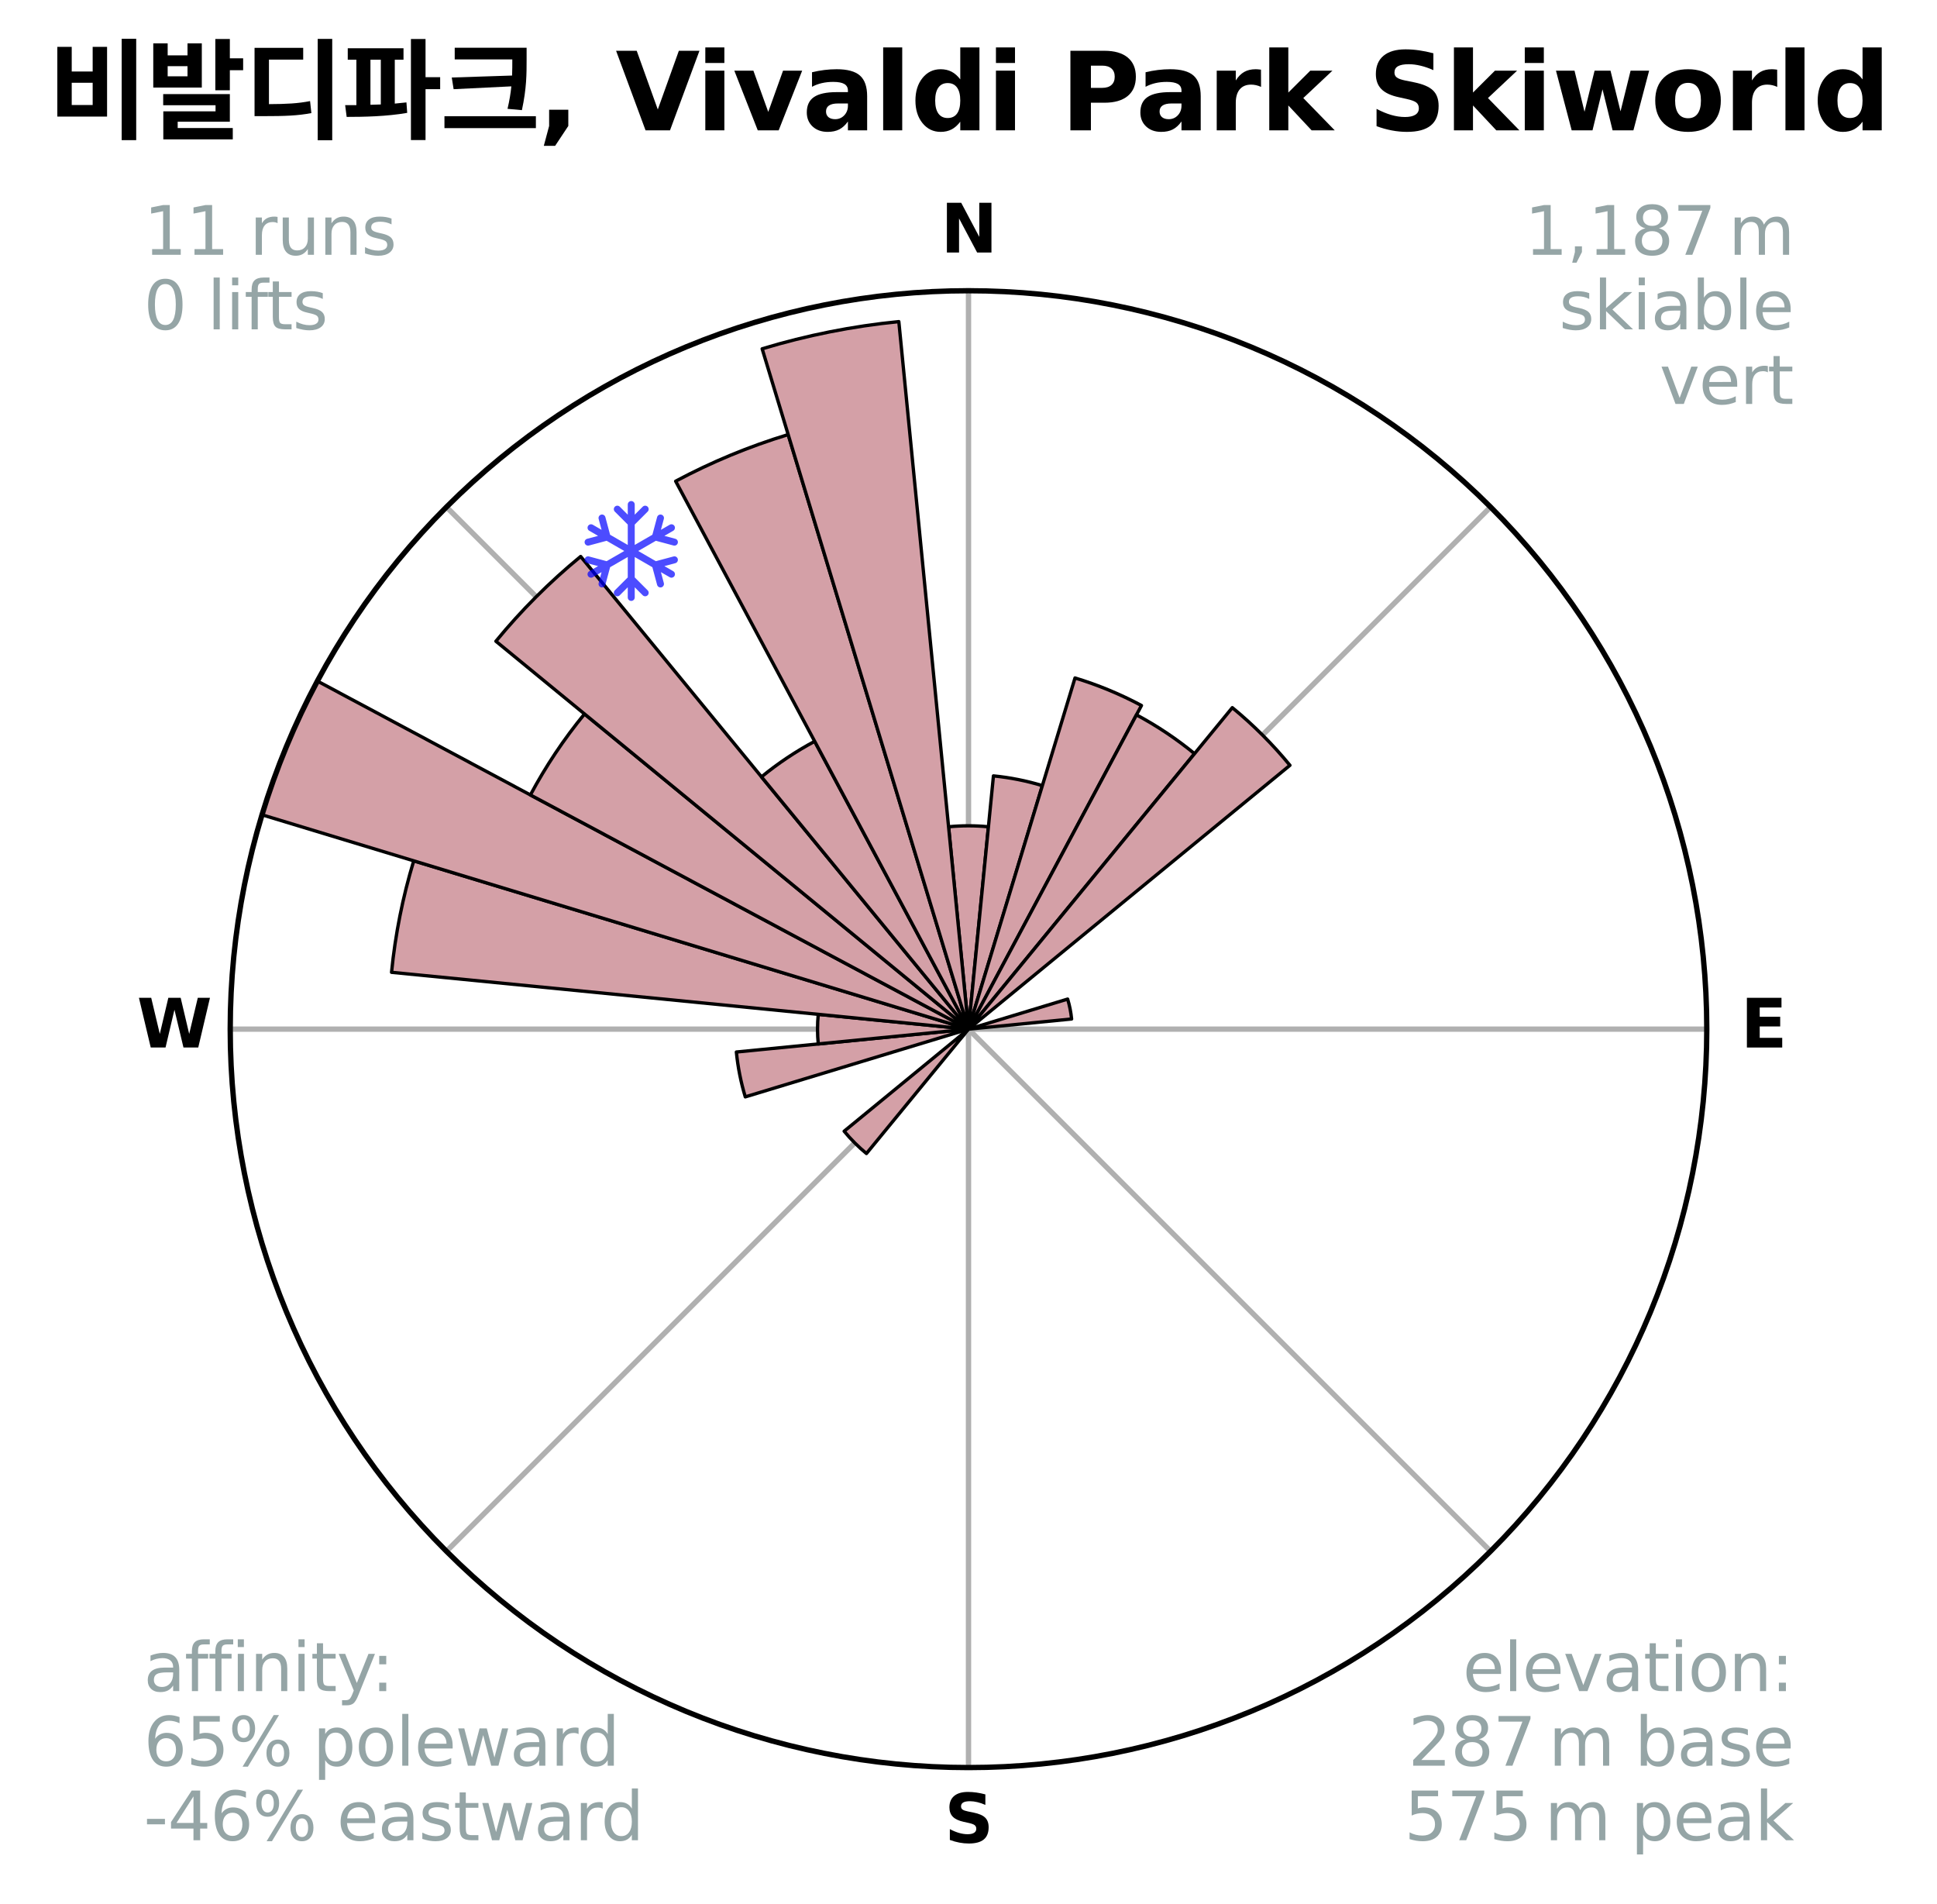<?xml version="1.0" encoding="utf-8" standalone="no"?>
<!DOCTYPE svg PUBLIC "-//W3C//DTD SVG 1.1//EN"
  "http://www.w3.org/Graphics/SVG/1.1/DTD/svg11.dtd">
<svg xmlns:xlink="http://www.w3.org/1999/xlink" width="290.91pt" height="285.957pt" viewBox="0 0 290.91 285.957" xmlns="http://www.w3.org/2000/svg" version="1.1">
 <title>Ski Rose for 비발디파크, Vivaldi Park Skiworld</title>
 <defs>
  <style type="text/css">*{stroke-linejoin: round; stroke-linecap: butt}</style>
 </defs>
 <g id="figure_1">
  <g id="patch_1">
   <path d="M 0 285.957 
L 290.91 285.957 
L 290.91 -0 
L 0 -0 
z
" style="fill: #ffffff"/>
  </g>
  <g id="axes_1">
   <g id="patch_2">
    <path d="M 256.335 154.538 
C 256.335 139.977 253.467 125.558 247.895 112.106 
C 242.323 98.654 234.155 86.43 223.859 76.134 
C 213.563 65.838 201.339 57.67 187.887 52.098 
C 174.435 46.526 160.016 43.658 145.455 43.658 
C 130.894 43.658 116.475 46.526 103.023 52.098 
C 89.571 57.67 77.347 65.838 67.051 76.134 
C 56.755 86.43 48.587 98.654 43.015 112.106 
C 37.443 125.558 34.575 139.977 34.575 154.538 
C 34.575 169.099 37.443 183.518 43.015 196.97 
C 48.587 210.422 56.755 222.646 67.051 232.942 
C 77.347 243.238 89.571 251.406 103.023 256.978 
C 116.475 262.55 130.894 265.418 145.455 265.418 
C 160.016 265.418 174.435 262.55 187.887 256.978 
C 201.339 251.406 213.563 243.238 223.859 232.942 
C 234.155 222.646 242.323 210.422 247.895 196.97 
C 253.467 183.518 256.335 169.099 256.335 154.538 
M 145.455 154.538 
C 145.455 154.538 145.455 154.538 145.455 154.538 
C 145.455 154.538 145.455 154.538 145.455 154.538 
C 145.455 154.538 145.455 154.538 145.455 154.538 
C 145.455 154.538 145.455 154.538 145.455 154.538 
C 145.455 154.538 145.455 154.538 145.455 154.538 
C 145.455 154.538 145.455 154.538 145.455 154.538 
C 145.455 154.538 145.455 154.538 145.455 154.538 
C 145.455 154.538 145.455 154.538 145.455 154.538 
C 145.455 154.538 145.455 154.538 145.455 154.538 
C 145.455 154.538 145.455 154.538 145.455 154.538 
C 145.455 154.538 145.455 154.538 145.455 154.538 
C 145.455 154.538 145.455 154.538 145.455 154.538 
C 145.455 154.538 145.455 154.538 145.455 154.538 
C 145.455 154.538 145.455 154.538 145.455 154.538 
C 145.455 154.538 145.455 154.538 145.455 154.538 
C 145.455 154.538 145.455 154.538 145.455 154.538 
z
" style="fill: #ffffff"/>
   </g>
   <g id="matplotlib.axis_1">
    <g id="xtick_1">
     <g id="line2d_1">
      <path d="M 145.455 154.538 
L 145.455 43.658 
" clip-path="url(#p401816234e)" style="fill: none; stroke: #b0b0b0; stroke-width: 0.8; stroke-linecap: square"/>
     </g>
     <g id="text_1">
      <!-- N -->
      <g transform="translate(141.271 37.917) scale(0.1 -0.1)">
       <defs>
        <path id="DejaVuSans-Bold-4e" d="M 588 4666 
L 1931 4666 
L 3628 1466 
L 3628 4666 
L 4769 4666 
L 4769 0 
L 3425 0 
L 1728 3200 
L 1728 0 
L 588 0 
L 588 4666 
z
" transform="scale(0.016)"/>
       </defs>
       <use xlink:href="#DejaVuSans-Bold-4e"/>
      </g>
     </g>
    </g>
    <g id="xtick_2">
     <g id="line2d_2">
      <path d="M 145.455 154.538 
L 223.859 76.134 
" clip-path="url(#p401816234e)" style="fill: none; stroke: #b0b0b0; stroke-width: 0.8; stroke-linecap: square"/>
     </g>
    </g>
    <g id="xtick_3">
     <g id="line2d_3">
      <path d="M 145.455 154.538 
L 256.335 154.538 
" clip-path="url(#p401816234e)" style="fill: none; stroke: #b0b0b0; stroke-width: 0.8; stroke-linecap: square"/>
     </g>
     <g id="text_2">
      <!-- E -->
      <g transform="translate(261.419 157.297) scale(0.1 -0.1)">
       <defs>
        <path id="DejaVuSans-Bold-45" d="M 588 4666 
L 3834 4666 
L 3834 3756 
L 1791 3756 
L 1791 2888 
L 3713 2888 
L 3713 1978 
L 1791 1978 
L 1791 909 
L 3903 909 
L 3903 0 
L 588 0 
L 588 4666 
z
" transform="scale(0.016)"/>
       </defs>
       <use xlink:href="#DejaVuSans-Bold-45"/>
      </g>
     </g>
    </g>
    <g id="xtick_4">
     <g id="line2d_4">
      <path d="M 145.455 154.538 
L 223.859 232.942 
" clip-path="url(#p401816234e)" style="fill: none; stroke: #b0b0b0; stroke-width: 0.8; stroke-linecap: square"/>
     </g>
    </g>
    <g id="xtick_5">
     <g id="line2d_5">
      <path d="M 145.455 154.538 
L 145.455 265.418 
" clip-path="url(#p401816234e)" style="fill: none; stroke: #b0b0b0; stroke-width: 0.8; stroke-linecap: square"/>
     </g>
     <g id="text_3">
      <!-- S -->
      <g transform="translate(141.854 276.677) scale(0.1 -0.1)">
       <defs>
        <path id="DejaVuSans-Bold-53" d="M 3834 4519 
L 3834 3531 
Q 3450 3703 3084 3790 
Q 2719 3878 2394 3878 
Q 1963 3878 1756 3759 
Q 1550 3641 1550 3391 
Q 1550 3203 1689 3098 
Q 1828 2994 2194 2919 
L 2706 2816 
Q 3484 2659 3812 2340 
Q 4141 2022 4141 1434 
Q 4141 663 3683 286 
Q 3225 -91 2284 -91 
Q 1841 -91 1394 -6 
Q 947 78 500 244 
L 500 1259 
Q 947 1022 1364 901 
Q 1781 781 2169 781 
Q 2563 781 2772 912 
Q 2981 1044 2981 1288 
Q 2981 1506 2839 1625 
Q 2697 1744 2272 1838 
L 1806 1941 
Q 1106 2091 782 2419 
Q 459 2747 459 3303 
Q 459 4000 909 4375 
Q 1359 4750 2203 4750 
Q 2588 4750 2994 4692 
Q 3400 4634 3834 4519 
z
" transform="scale(0.016)"/>
       </defs>
       <use xlink:href="#DejaVuSans-Bold-53"/>
      </g>
     </g>
    </g>
    <g id="xtick_6">
     <g id="line2d_6">
      <path d="M 145.455 154.538 
L 67.051 232.942 
" clip-path="url(#p401816234e)" style="fill: none; stroke: #b0b0b0; stroke-width: 0.8; stroke-linecap: square"/>
     </g>
    </g>
    <g id="xtick_7">
     <g id="line2d_7">
      <path d="M 145.455 154.538 
L 34.575 154.538 
" clip-path="url(#p401816234e)" style="fill: none; stroke: #b0b0b0; stroke-width: 0.8; stroke-linecap: square"/>
     </g>
     <g id="text_4">
      <!-- W -->
      <g transform="translate(20.56 157.297) scale(0.1 -0.1)">
       <defs>
        <path id="DejaVuSans-Bold-57" d="M 191 4666 
L 1344 4666 
L 2150 1275 
L 2950 4666 
L 4109 4666 
L 4909 1275 
L 5716 4666 
L 6859 4666 
L 5759 0 
L 4372 0 
L 3525 3547 
L 2688 0 
L 1300 0 
L 191 4666 
z
" transform="scale(0.016)"/>
       </defs>
       <use xlink:href="#DejaVuSans-Bold-57"/>
      </g>
     </g>
    </g>
    <g id="xtick_8">
     <g id="line2d_8">
      <path d="M 145.455 154.538 
L 67.051 76.134 
" clip-path="url(#p401816234e)" style="fill: none; stroke: #b0b0b0; stroke-width: 0.8; stroke-linecap: square"/>
     </g>
    </g>
   </g>
   <g id="matplotlib.axis_2"/>
   <g id="patch_3">
    <path d="M 145.455 154.538 
C 145.455 154.538 145.455 154.538 145.455 154.538 
C 145.455 154.538 145.455 154.538 145.455 154.538 
L 148.448 124.151 
C 147.453 124.053 146.454 124.004 145.455 124.004 
C 144.456 124.004 143.457 124.053 142.462 124.151 
z
" clip-path="url(#p401816234e)" style="fill: #d4a0a7; stroke: #000000; stroke-width: 0.5; stroke-linejoin: miter"/>
   </g>
   <g id="patch_4">
    <path d="M 145.455 154.538 
C 145.455 154.538 145.455 154.538 145.455 154.538 
C 145.455 154.538 145.455 154.538 145.455 154.538 
L 156.548 117.97 
C 155.351 117.607 154.137 117.303 152.91 117.059 
C 151.683 116.815 150.445 116.631 149.201 116.509 
z
" clip-path="url(#p401816234e)" style="fill: #d4a0a7; stroke: #000000; stroke-width: 0.5; stroke-linejoin: miter"/>
   </g>
   <g id="patch_5">
    <path d="M 145.455 154.538 
C 145.455 154.538 145.455 154.538 145.455 154.538 
C 145.455 154.538 145.455 154.538 145.455 154.538 
L 171.432 105.938 
C 169.841 105.088 168.21 104.316 166.543 103.626 
C 164.877 102.936 163.178 102.328 161.452 101.804 
z
" clip-path="url(#p401816234e)" style="fill: #d4a0a7; stroke: #000000; stroke-width: 0.5; stroke-linejoin: miter"/>
   </g>
   <g id="patch_6">
    <path d="M 145.455 154.538 
C 145.455 154.538 145.455 154.538 145.455 154.538 
C 145.455 154.538 145.455 154.538 145.455 154.538 
L 179.403 113.172 
C 178.049 112.061 176.641 111.017 175.185 110.044 
C 173.729 109.071 172.225 108.17 170.681 107.344 
z
" clip-path="url(#p401816234e)" style="fill: #d4a0a7; stroke: #000000; stroke-width: 0.5; stroke-linejoin: miter"/>
   </g>
   <g id="patch_7">
    <path d="M 145.455 154.538 
C 145.455 154.538 145.455 154.538 145.455 154.538 
C 145.455 154.538 145.455 154.538 145.455 154.538 
L 193.731 114.919 
C 192.434 113.339 191.06 111.824 189.615 110.378 
C 188.169 108.933 186.654 107.559 185.074 106.262 
z
" clip-path="url(#p401816234e)" style="fill: #d4a0a7; stroke: #000000; stroke-width: 0.5; stroke-linejoin: miter"/>
   </g>
   <g id="patch_8">
    <path d="M 145.455 154.538 
C 145.455 154.538 145.455 154.538 145.455 154.538 
C 145.455 154.538 145.455 154.538 145.455 154.538 
L 145.455 154.538 
C 145.455 154.538 145.455 154.538 145.455 154.538 
C 145.455 154.538 145.455 154.538 145.455 154.538 
z
" clip-path="url(#p401816234e)" style="fill: #d4a0a7; stroke: #000000; stroke-width: 0.5; stroke-linejoin: miter"/>
   </g>
   <g id="patch_9">
    <path d="M 145.455 154.538 
C 145.455 154.538 145.455 154.538 145.455 154.538 
C 145.455 154.538 145.455 154.538 145.455 154.538 
L 145.455 154.538 
C 145.455 154.538 145.455 154.538 145.455 154.538 
C 145.455 154.538 145.455 154.538 145.455 154.538 
z
" clip-path="url(#p401816234e)" style="fill: #d4a0a7; stroke: #000000; stroke-width: 0.5; stroke-linejoin: miter"/>
   </g>
   <g id="patch_10">
    <path d="M 145.455 154.538 
C 145.455 154.538 145.455 154.538 145.455 154.538 
C 145.455 154.538 145.455 154.538 145.455 154.538 
L 160.939 153.013 
C 160.889 152.506 160.814 152.002 160.715 151.503 
C 160.615 151.003 160.492 150.509 160.344 150.022 
z
" clip-path="url(#p401816234e)" style="fill: #d4a0a7; stroke: #000000; stroke-width: 0.5; stroke-linejoin: miter"/>
   </g>
   <g id="patch_11">
    <path d="M 145.455 154.538 
C 145.455 154.538 145.455 154.538 145.455 154.538 
C 145.455 154.538 145.455 154.538 145.455 154.538 
L 145.455 154.538 
C 145.455 154.538 145.455 154.538 145.455 154.538 
C 145.455 154.538 145.455 154.538 145.455 154.538 
z
" clip-path="url(#p401816234e)" style="fill: #d4a0a7; stroke: #000000; stroke-width: 0.5; stroke-linejoin: miter"/>
   </g>
   <g id="patch_12">
    <path d="M 145.455 154.538 
C 145.455 154.538 145.455 154.538 145.455 154.538 
C 145.455 154.538 145.455 154.538 145.455 154.538 
L 145.455 154.538 
C 145.455 154.538 145.455 154.538 145.455 154.538 
C 145.455 154.538 145.455 154.538 145.455 154.538 
z
" clip-path="url(#p401816234e)" style="fill: #d4a0a7; stroke: #000000; stroke-width: 0.5; stroke-linejoin: miter"/>
   </g>
   <g id="patch_13">
    <path d="M 145.455 154.538 
C 145.455 154.538 145.455 154.538 145.455 154.538 
C 145.455 154.538 145.455 154.538 145.455 154.538 
L 145.455 154.538 
C 145.455 154.538 145.455 154.538 145.455 154.538 
C 145.455 154.538 145.455 154.538 145.455 154.538 
z
" clip-path="url(#p401816234e)" style="fill: #d4a0a7; stroke: #000000; stroke-width: 0.5; stroke-linejoin: miter"/>
   </g>
   <g id="patch_14">
    <path d="M 145.455 154.538 
C 145.455 154.538 145.455 154.538 145.455 154.538 
C 145.455 154.538 145.455 154.538 145.455 154.538 
L 145.455 154.538 
C 145.455 154.538 145.455 154.538 145.455 154.538 
C 145.455 154.538 145.455 154.538 145.455 154.538 
z
" clip-path="url(#p401816234e)" style="fill: #d4a0a7; stroke: #000000; stroke-width: 0.5; stroke-linejoin: miter"/>
   </g>
   <g id="patch_15">
    <path d="M 145.455 154.538 
C 145.455 154.538 145.455 154.538 145.455 154.538 
C 145.455 154.538 145.455 154.538 145.455 154.538 
L 145.455 154.538 
C 145.455 154.538 145.455 154.538 145.455 154.538 
C 145.455 154.538 145.455 154.538 145.455 154.538 
z
" clip-path="url(#p401816234e)" style="fill: #d4a0a7; stroke: #000000; stroke-width: 0.5; stroke-linejoin: miter"/>
   </g>
   <g id="patch_16">
    <path d="M 145.455 154.538 
C 145.455 154.538 145.455 154.538 145.455 154.538 
C 145.455 154.538 145.455 154.538 145.455 154.538 
L 145.455 154.538 
C 145.455 154.538 145.455 154.538 145.455 154.538 
C 145.455 154.538 145.455 154.538 145.455 154.538 
z
" clip-path="url(#p401816234e)" style="fill: #d4a0a7; stroke: #000000; stroke-width: 0.5; stroke-linejoin: miter"/>
   </g>
   <g id="patch_17">
    <path d="M 145.455 154.538 
C 145.455 154.538 145.455 154.538 145.455 154.538 
C 145.455 154.538 145.455 154.538 145.455 154.538 
L 145.455 154.538 
C 145.455 154.538 145.455 154.538 145.455 154.538 
C 145.455 154.538 145.455 154.538 145.455 154.538 
z
" clip-path="url(#p401816234e)" style="fill: #d4a0a7; stroke: #000000; stroke-width: 0.5; stroke-linejoin: miter"/>
   </g>
   <g id="patch_18">
    <path d="M 145.455 154.538 
C 145.455 154.538 145.455 154.538 145.455 154.538 
C 145.455 154.538 145.455 154.538 145.455 154.538 
L 145.455 154.538 
C 145.455 154.538 145.455 154.538 145.455 154.538 
C 145.455 154.538 145.455 154.538 145.455 154.538 
z
" clip-path="url(#p401816234e)" style="fill: #d4a0a7; stroke: #000000; stroke-width: 0.5; stroke-linejoin: miter"/>
   </g>
   <g id="patch_19">
    <path d="M 145.455 154.538 
C 145.455 154.538 145.455 154.538 145.455 154.538 
C 145.455 154.538 145.455 154.538 145.455 154.538 
L 145.455 154.538 
C 145.455 154.538 145.455 154.538 145.455 154.538 
C 145.455 154.538 145.455 154.538 145.455 154.538 
z
" clip-path="url(#p401816234e)" style="fill: #d4a0a7; stroke: #000000; stroke-width: 0.5; stroke-linejoin: miter"/>
   </g>
   <g id="patch_20">
    <path d="M 145.455 154.538 
C 145.455 154.538 145.455 154.538 145.455 154.538 
C 145.455 154.538 145.455 154.538 145.455 154.538 
L 145.455 154.538 
C 145.455 154.538 145.455 154.538 145.455 154.538 
C 145.455 154.538 145.455 154.538 145.455 154.538 
z
" clip-path="url(#p401816234e)" style="fill: #d4a0a7; stroke: #000000; stroke-width: 0.5; stroke-linejoin: miter"/>
   </g>
   <g id="patch_21">
    <path d="M 145.455 154.538 
C 145.455 154.538 145.455 154.538 145.455 154.538 
C 145.455 154.538 145.455 154.538 145.455 154.538 
L 145.455 154.538 
C 145.455 154.538 145.455 154.538 145.455 154.538 
C 145.455 154.538 145.455 154.538 145.455 154.538 
z
" clip-path="url(#p401816234e)" style="fill: #d4a0a7; stroke: #000000; stroke-width: 0.5; stroke-linejoin: miter"/>
   </g>
   <g id="patch_22">
    <path d="M 145.455 154.538 
C 145.455 154.538 145.455 154.538 145.455 154.538 
C 145.455 154.538 145.455 154.538 145.455 154.538 
L 145.455 154.538 
C 145.455 154.538 145.455 154.538 145.455 154.538 
C 145.455 154.538 145.455 154.538 145.455 154.538 
z
" clip-path="url(#p401816234e)" style="fill: #d4a0a7; stroke: #000000; stroke-width: 0.5; stroke-linejoin: miter"/>
   </g>
   <g id="patch_23">
    <path d="M 145.455 154.538 
C 145.455 154.538 145.455 154.538 145.455 154.538 
C 145.455 154.538 145.455 154.538 145.455 154.538 
L 126.78 169.864 
C 127.282 170.475 127.813 171.061 128.373 171.62 
C 128.932 172.18 129.518 172.711 130.129 173.213 
z
" clip-path="url(#p401816234e)" style="fill: #d4a0a7; stroke: #000000; stroke-width: 0.5; stroke-linejoin: miter"/>
   </g>
   <g id="patch_24">
    <path d="M 145.455 154.538 
C 145.455 154.538 145.455 154.538 145.455 154.538 
C 145.455 154.538 145.455 154.538 145.455 154.538 
L 145.455 154.538 
C 145.455 154.538 145.455 154.538 145.455 154.538 
C 145.455 154.538 145.455 154.538 145.455 154.538 
z
" clip-path="url(#p401816234e)" style="fill: #d4a0a7; stroke: #000000; stroke-width: 0.5; stroke-linejoin: miter"/>
   </g>
   <g id="patch_25">
    <path d="M 145.455 154.538 
C 145.455 154.538 145.455 154.538 145.455 154.538 
C 145.455 154.538 145.455 154.538 145.455 154.538 
L 145.455 154.538 
C 145.455 154.538 145.455 154.538 145.455 154.538 
C 145.455 154.538 145.455 154.538 145.455 154.538 
z
" clip-path="url(#p401816234e)" style="fill: #d4a0a7; stroke: #000000; stroke-width: 0.5; stroke-linejoin: miter"/>
   </g>
   <g id="patch_26">
    <path d="M 145.455 154.538 
C 145.455 154.538 145.455 154.538 145.455 154.538 
C 145.455 154.538 145.455 154.538 145.455 154.538 
L 110.593 157.972 
C 110.705 159.113 110.874 160.248 111.097 161.372 
C 111.321 162.497 111.6 163.61 111.933 164.707 
z
" clip-path="url(#p401816234e)" style="fill: #d4a0a7; stroke: #000000; stroke-width: 0.5; stroke-linejoin: miter"/>
   </g>
   <g id="patch_27">
    <path d="M 145.455 154.538 
C 145.455 154.538 145.455 154.538 145.455 154.538 
C 145.455 154.538 145.455 154.538 145.455 154.538 
L 122.89 152.316 
C 122.817 153.054 122.781 153.796 122.781 154.538 
C 122.781 155.28 122.817 156.022 122.89 156.76 
z
" clip-path="url(#p401816234e)" style="fill: #d4a0a7; stroke: #000000; stroke-width: 0.5; stroke-linejoin: miter"/>
   </g>
   <g id="patch_28">
    <path d="M 145.455 154.538 
C 145.455 154.538 145.455 154.538 145.455 154.538 
C 145.455 154.538 145.455 154.538 145.455 154.538 
L 62.135 129.263 
C 61.308 131.99 60.615 134.756 60.059 137.552 
C 59.503 140.347 59.084 143.168 58.805 146.004 
z
" clip-path="url(#p401816234e)" style="fill: #d4a0a7; stroke: #000000; stroke-width: 0.5; stroke-linejoin: miter"/>
   </g>
   <g id="patch_29">
    <path d="M 145.455 154.538 
C 145.455 154.538 145.455 154.538 145.455 154.538 
C 145.455 154.538 145.455 154.538 145.455 154.538 
L 47.668 102.27 
C 45.957 105.47 44.404 108.753 43.015 112.106 
C 41.626 115.459 40.403 118.878 39.349 122.351 
z
" clip-path="url(#p401816234e)" style="fill: #d4a0a7; stroke: #000000; stroke-width: 0.5; stroke-linejoin: miter"/>
   </g>
   <g id="patch_30">
    <path d="M 145.455 154.538 
C 145.455 154.538 145.455 154.538 145.455 154.538 
C 145.455 154.538 145.455 154.538 145.455 154.538 
L 87.784 107.209 
C 86.235 109.096 84.78 111.059 83.423 113.089 
C 82.066 115.12 80.81 117.216 79.659 119.369 
z
" clip-path="url(#p401816234e)" style="fill: #d4a0a7; stroke: #000000; stroke-width: 0.5; stroke-linejoin: miter"/>
   </g>
   <g id="patch_31">
    <path d="M 145.455 154.538 
C 145.455 154.538 145.455 154.538 145.455 154.538 
C 145.455 154.538 145.455 154.538 145.455 154.538 
L 87.206 83.561 
C 84.882 85.468 82.654 87.487 80.529 89.612 
C 78.404 91.737 76.385 93.965 74.478 96.289 
z
" clip-path="url(#p401816234e)" style="fill: #d4a0a7; stroke: #000000; stroke-width: 0.5; stroke-linejoin: miter"/>
   </g>
   <g id="patch_32">
    <path d="M 145.455 154.538 
C 145.455 154.538 145.455 154.538 145.455 154.538 
C 145.455 154.538 145.455 154.538 145.455 154.538 
L 122.354 111.319 
C 120.939 112.075 119.562 112.9 118.229 113.791 
C 116.895 114.682 115.606 115.638 114.366 116.656 
z
" clip-path="url(#p401816234e)" style="fill: #d4a0a7; stroke: #000000; stroke-width: 0.5; stroke-linejoin: miter"/>
   </g>
   <g id="patch_33">
    <path d="M 145.455 154.538 
C 145.455 154.538 145.455 154.538 145.455 154.538 
C 145.455 154.538 145.455 154.538 145.455 154.538 
L 118.372 65.257 
C 115.45 66.144 112.573 67.173 109.751 68.342 
C 106.93 69.51 104.168 70.817 101.474 72.256 
z
" clip-path="url(#p401816234e)" style="fill: #d4a0a7; stroke: #000000; stroke-width: 0.5; stroke-linejoin: miter"/>
   </g>
   <g id="patch_34">
    <path d="M 145.455 154.538 
C 145.455 154.538 145.455 154.538 145.455 154.538 
C 145.455 154.538 145.455 154.538 145.455 154.538 
L 134.991 48.294 
C 131.513 48.636 128.055 49.149 124.627 49.831 
C 121.2 50.513 117.809 51.362 114.465 52.377 
z
" clip-path="url(#p401816234e)" style="fill: #d4a0a7; stroke: #000000; stroke-width: 0.5; stroke-linejoin: miter"/>
   </g>
   <g id="PathCollection_1">
    <defs>
     <path id="maad7b1a22c" d="M 0.194 7.414 
L 0.194 7.414 
C 0.055 7.414 -0.078 7.359 -0.176 7.261 
C -0.274 7.163 -0.33 7.03 -0.33 6.891 
L -0.33 5.365 
L -1.528 6.564 
L -1.528 6.564 
C -1.577 6.613 -1.635 6.651 -1.698 6.678 
C -1.762 6.704 -1.83 6.718 -1.899 6.718 
C -1.968 6.718 -2.036 6.704 -2.1 6.678 
C -2.163 6.651 -2.221 6.613 -2.27 6.564 
L -2.27 6.564 
C -2.318 6.515 -2.357 6.458 -2.383 6.394 
C -2.41 6.33 -2.423 6.262 -2.423 6.193 
C -2.423 6.124 -2.41 6.056 -2.383 5.993 
C -2.357 5.929 -2.318 5.871 -2.27 5.823 
L -0.33 3.884 
L -0.33 0.821 
L -2.981 2.352 
L -3.692 5.001 
L -3.692 5.001 
C -3.728 5.135 -3.815 5.25 -3.935 5.319 
C -4.055 5.389 -4.198 5.408 -4.332 5.372 
L -4.332 5.372 
C -4.466 5.336 -4.581 5.249 -4.65 5.129 
C -4.719 5.009 -4.738 4.866 -4.703 4.732 
L -4.263 3.093 
L -5.586 3.856 
L -5.586 3.856 
C -5.645 3.89 -5.711 3.913 -5.779 3.922 
C -5.847 3.931 -5.916 3.926 -5.983 3.909 
C -6.049 3.891 -6.111 3.86 -6.166 3.818 
C -6.221 3.777 -6.266 3.724 -6.301 3.665 
L -6.301 3.665 
C -6.335 3.605 -6.358 3.54 -6.367 3.471 
C -6.375 3.403 -6.371 3.334 -6.353 3.267 
C -6.335 3.201 -6.304 3.139 -6.263 3.084 
C -6.221 3.03 -6.168 2.984 -6.109 2.95 
L -4.786 2.187 
L -6.425 1.747 
L -6.425 1.747 
C -6.559 1.711 -6.673 1.623 -6.743 1.503 
C -6.812 1.383 -6.831 1.24 -6.795 1.106 
L -6.795 1.106 
C -6.777 1.04 -6.747 0.978 -6.705 0.923 
C -6.663 0.869 -6.611 0.823 -6.551 0.789 
C -6.491 0.754 -6.426 0.732 -6.357 0.723 
C -6.289 0.715 -6.22 0.719 -6.154 0.737 
L -3.505 1.447 
L -0.852 -0.085 
L -3.504 -1.616 
L -6.154 -0.906 
L -6.154 -0.906 
C -6.22 -0.888 -6.289 -0.883 -6.358 -0.892 
C -6.426 -0.901 -6.492 -0.924 -6.551 -0.958 
C -6.611 -0.992 -6.663 -1.038 -6.705 -1.093 
C -6.747 -1.148 -6.778 -1.21 -6.795 -1.276 
L -6.795 -1.276 
C -6.831 -1.41 -6.812 -1.553 -6.743 -1.673 
C -6.673 -1.793 -6.559 -1.881 -6.425 -1.917 
L -4.786 -2.355 
L -6.109 -3.12 
L -6.109 -3.12 
C -6.229 -3.189 -6.316 -3.303 -6.352 -3.437 
C -6.388 -3.571 -6.37 -3.713 -6.301 -3.834 
L -6.301 -3.834 
C -6.266 -3.893 -6.221 -3.945 -6.166 -3.987 
C -6.112 -4.029 -6.049 -4.06 -5.983 -4.078 
C -5.917 -4.096 -5.847 -4.1 -5.779 -4.091 
C -5.711 -4.082 -5.645 -4.06 -5.586 -4.026 
L -4.263 -3.261 
L -4.703 -4.9 
L -4.703 -4.9 
C -4.738 -5.034 -4.719 -5.177 -4.65 -5.297 
C -4.581 -5.417 -4.466 -5.505 -4.332 -5.541 
L -4.332 -5.541 
C -4.198 -5.576 -4.056 -5.558 -3.936 -5.488 
C -3.816 -5.419 -3.728 -5.305 -3.692 -5.171 
L -2.982 -2.522 
L -0.329 -0.99 
L -0.329 -4.052 
L -2.269 -5.992 
L -2.269 -5.992 
C -2.318 -6.04 -2.357 -6.098 -2.383 -6.162 
C -2.41 -6.225 -2.423 -6.293 -2.423 -6.362 
C -2.423 -6.431 -2.41 -6.499 -2.383 -6.563 
C -2.357 -6.626 -2.318 -6.684 -2.269 -6.733 
L -2.269 -6.733 
C -2.221 -6.782 -2.163 -6.82 -2.1 -6.847 
C -2.036 -6.873 -1.968 -6.887 -1.899 -6.887 
C -1.83 -6.887 -1.762 -6.873 -1.698 -6.847 
C -1.635 -6.82 -1.577 -6.782 -1.528 -6.733 
L -0.329 -5.534 
L -0.329 -7.06 
L -0.329 -7.06 
C -0.329 -7.198 -0.274 -7.332 -0.176 -7.43 
C -0.078 -7.528 0.055 -7.583 0.194 -7.583 
L 0.194 -7.583 
C 0.332 -7.583 0.466 -7.528 0.564 -7.43 
C 0.662 -7.332 0.717 -7.198 0.717 -7.06 
L 0.717 -5.534 
L 1.916 -6.733 
L 1.916 -6.733 
C 1.964 -6.782 2.022 -6.82 2.086 -6.847 
C 2.149 -6.873 2.218 -6.887 2.286 -6.887 
C 2.355 -6.887 2.423 -6.873 2.487 -6.847 
C 2.551 -6.82 2.608 -6.782 2.657 -6.733 
L 2.657 -6.733 
C 2.706 -6.684 2.744 -6.626 2.771 -6.563 
C 2.797 -6.499 2.811 -6.431 2.811 -6.362 
C 2.811 -6.293 2.797 -6.225 2.771 -6.162 
C 2.744 -6.098 2.706 -6.04 2.657 -5.992 
L 0.717 -4.052 
L 0.717 -0.991 
L 3.369 -2.523 
L 4.079 -5.171 
L 4.079 -5.171 
C 4.115 -5.305 4.203 -5.419 4.323 -5.488 
C 4.443 -5.558 4.586 -5.576 4.72 -5.541 
L 4.72 -5.541 
C 4.854 -5.505 4.968 -5.417 5.038 -5.297 
C 5.107 -5.177 5.126 -5.034 5.09 -4.9 
L 4.65 -3.263 
L 5.973 -4.026 
L 5.973 -4.026 
C 6.033 -4.06 6.098 -4.082 6.167 -4.091 
C 6.235 -4.1 6.304 -4.096 6.37 -4.078 
C 6.437 -4.06 6.499 -4.029 6.554 -3.987 
C 6.608 -3.945 6.654 -3.893 6.688 -3.833 
L 6.688 -3.833 
C 6.757 -3.713 6.776 -3.571 6.74 -3.437 
C 6.704 -3.303 6.616 -3.189 6.496 -3.12 
L 5.173 -2.355 
L 6.812 -1.917 
L 6.812 -1.917 
C 6.946 -1.881 7.061 -1.793 7.13 -1.673 
C 7.2 -1.553 7.219 -1.41 7.183 -1.276 
L 7.183 -1.276 
C 7.165 -1.21 7.134 -1.147 7.093 -1.093 
C 7.051 -1.038 6.998 -0.992 6.939 -0.958 
C 6.879 -0.923 6.813 -0.901 6.745 -0.892 
C 6.677 -0.883 6.608 -0.888 6.541 -0.906 
L 3.891 -1.616 
L 1.239 -0.085 
L 3.893 1.447 
L 6.541 0.737 
L 6.541 0.737 
C 6.675 0.701 6.818 0.72 6.938 0.789 
C 7.058 0.859 7.145 0.973 7.181 1.106 
L 7.181 1.106 
C 7.217 1.24 7.198 1.383 7.129 1.503 
C 7.06 1.623 6.946 1.711 6.812 1.747 
L 5.173 2.187 
L 6.496 2.95 
L 6.496 2.95 
C 6.556 2.984 6.608 3.03 6.65 3.085 
C 6.691 3.139 6.722 3.201 6.74 3.268 
C 6.758 3.334 6.762 3.404 6.753 3.472 
C 6.744 3.54 6.721 3.606 6.687 3.665 
L 6.687 3.665 
C 6.617 3.785 6.503 3.872 6.369 3.908 
C 6.236 3.944 6.093 3.925 5.973 3.856 
L 4.65 3.091 
L 5.089 4.732 
L 5.089 4.732 
C 5.125 4.866 5.106 5.008 5.037 5.128 
C 4.967 5.248 4.853 5.336 4.72 5.372 
L 4.72 5.372 
C 4.586 5.408 4.443 5.389 4.323 5.319 
C 4.203 5.25 4.115 5.136 4.079 5.002 
L 3.368 2.352 
L 0.717 0.821 
L 0.717 3.884 
L 2.657 5.823 
L 2.657 5.823 
C 2.706 5.871 2.745 5.929 2.771 5.993 
C 2.797 6.056 2.811 6.125 2.811 6.193 
C 2.811 6.262 2.797 6.331 2.771 6.394 
C 2.745 6.458 2.706 6.515 2.657 6.564 
L 2.657 6.564 
C 2.608 6.613 2.551 6.652 2.487 6.678 
C 2.424 6.704 2.355 6.718 2.286 6.718 
C 2.218 6.718 2.149 6.704 2.086 6.678 
C 2.022 6.652 1.965 6.613 1.916 6.564 
L 0.717 5.365 
L 0.717 6.891 
L 0.717 6.891 
C 0.717 7.03 0.662 7.163 0.564 7.261 
C 0.466 7.359 0.333 7.414 0.194 7.414 
L 0.194 7.414 
z
"/>
    </defs>
    <g clip-path="url(#p401816234e)">
     <use xlink:href="#maad7b1a22c" x="94.61" y="82.821" style="fill: #0000ff; fill-opacity: 0.7"/>
    </g>
   </g>
   <g id="patch_35">
    <path d="M 145.455 43.658 
C 130.894 43.658 116.475 46.526 103.023 52.098 
C 89.571 57.67 77.347 65.838 67.051 76.134 
C 56.755 86.43 48.587 98.654 43.015 112.106 
C 37.443 125.558 34.575 139.977 34.575 154.538 
C 34.575 169.099 37.443 183.518 43.015 196.97 
C 48.587 210.422 56.755 222.646 67.051 232.942 
C 77.347 243.238 89.571 251.406 103.023 256.978 
C 116.475 262.55 130.894 265.418 145.455 265.418 
C 160.016 265.418 174.435 262.55 187.887 256.978 
C 201.339 251.406 213.563 243.238 223.859 232.942 
C 234.155 222.646 242.323 210.422 247.895 196.97 
C 253.467 183.518 256.335 169.099 256.335 154.538 
C 256.335 139.977 253.467 125.558 247.895 112.106 
C 242.323 98.654 234.155 86.43 223.859 76.134 
C 213.563 65.838 201.339 57.67 187.887 52.098 
C 174.435 46.526 160.016 43.658 145.455 43.658 
" style="fill: none; stroke: #000000; stroke-width: 0.8; stroke-linejoin: miter; stroke-linecap: square"/>
   </g>
   <g id="text_5">
    <!-- 11 runs -->
    <g style="fill: #95a5a6" transform="translate(21.577 38.258) scale(0.1 -0.1)">
     <defs>
      <path id="DejaVuSans-31" d="M 794 531 
L 1825 531 
L 1825 4091 
L 703 3866 
L 703 4441 
L 1819 4666 
L 2450 4666 
L 2450 531 
L 3481 531 
L 3481 0 
L 794 0 
L 794 531 
z
" transform="scale(0.016)"/>
      <path id="DejaVuSans-20" transform="scale(0.016)"/>
      <path id="DejaVuSans-72" d="M 2631 2963 
Q 2534 3019 2420 3045 
Q 2306 3072 2169 3072 
Q 1681 3072 1420 2755 
Q 1159 2438 1159 1844 
L 1159 0 
L 581 0 
L 581 3500 
L 1159 3500 
L 1159 2956 
Q 1341 3275 1631 3429 
Q 1922 3584 2338 3584 
Q 2397 3584 2469 3576 
Q 2541 3569 2628 3553 
L 2631 2963 
z
" transform="scale(0.016)"/>
      <path id="DejaVuSans-75" d="M 544 1381 
L 544 3500 
L 1119 3500 
L 1119 1403 
Q 1119 906 1312 657 
Q 1506 409 1894 409 
Q 2359 409 2629 706 
Q 2900 1003 2900 1516 
L 2900 3500 
L 3475 3500 
L 3475 0 
L 2900 0 
L 2900 538 
Q 2691 219 2414 64 
Q 2138 -91 1772 -91 
Q 1169 -91 856 284 
Q 544 659 544 1381 
z
M 1991 3584 
L 1991 3584 
z
" transform="scale(0.016)"/>
      <path id="DejaVuSans-6e" d="M 3513 2113 
L 3513 0 
L 2938 0 
L 2938 2094 
Q 2938 2591 2744 2837 
Q 2550 3084 2163 3084 
Q 1697 3084 1428 2787 
Q 1159 2491 1159 1978 
L 1159 0 
L 581 0 
L 581 3500 
L 1159 3500 
L 1159 2956 
Q 1366 3272 1645 3428 
Q 1925 3584 2291 3584 
Q 2894 3584 3203 3211 
Q 3513 2838 3513 2113 
z
" transform="scale(0.016)"/>
      <path id="DejaVuSans-73" d="M 2834 3397 
L 2834 2853 
Q 2591 2978 2328 3040 
Q 2066 3103 1784 3103 
Q 1356 3103 1142 2972 
Q 928 2841 928 2578 
Q 928 2378 1081 2264 
Q 1234 2150 1697 2047 
L 1894 2003 
Q 2506 1872 2764 1633 
Q 3022 1394 3022 966 
Q 3022 478 2636 193 
Q 2250 -91 1575 -91 
Q 1294 -91 989 -36 
Q 684 19 347 128 
L 347 722 
Q 666 556 975 473 
Q 1284 391 1588 391 
Q 1994 391 2212 530 
Q 2431 669 2431 922 
Q 2431 1156 2273 1281 
Q 2116 1406 1581 1522 
L 1381 1569 
Q 847 1681 609 1914 
Q 372 2147 372 2553 
Q 372 3047 722 3315 
Q 1072 3584 1716 3584 
Q 2034 3584 2315 3537 
Q 2597 3491 2834 3397 
z
" transform="scale(0.016)"/>
     </defs>
     <use xlink:href="#DejaVuSans-31"/>
     <use xlink:href="#DejaVuSans-31" x="63.623"/>
     <use xlink:href="#DejaVuSans-20" x="127.246"/>
     <use xlink:href="#DejaVuSans-72" x="159.033"/>
     <use xlink:href="#DejaVuSans-75" x="200.146"/>
     <use xlink:href="#DejaVuSans-6e" x="263.525"/>
     <use xlink:href="#DejaVuSans-73" x="326.904"/>
    </g>
    <!-- 0 lifts -->
    <g style="fill: #95a5a6" transform="translate(21.577 49.456) scale(0.1 -0.1)">
     <defs>
      <path id="DejaVuSans-30" d="M 2034 4250 
Q 1547 4250 1301 3770 
Q 1056 3291 1056 2328 
Q 1056 1369 1301 889 
Q 1547 409 2034 409 
Q 2525 409 2770 889 
Q 3016 1369 3016 2328 
Q 3016 3291 2770 3770 
Q 2525 4250 2034 4250 
z
M 2034 4750 
Q 2819 4750 3233 4129 
Q 3647 3509 3647 2328 
Q 3647 1150 3233 529 
Q 2819 -91 2034 -91 
Q 1250 -91 836 529 
Q 422 1150 422 2328 
Q 422 3509 836 4129 
Q 1250 4750 2034 4750 
z
" transform="scale(0.016)"/>
      <path id="DejaVuSans-6c" d="M 603 4863 
L 1178 4863 
L 1178 0 
L 603 0 
L 603 4863 
z
" transform="scale(0.016)"/>
      <path id="DejaVuSans-69" d="M 603 3500 
L 1178 3500 
L 1178 0 
L 603 0 
L 603 3500 
z
M 603 4863 
L 1178 4863 
L 1178 4134 
L 603 4134 
L 603 4863 
z
" transform="scale(0.016)"/>
      <path id="DejaVuSans-66" d="M 2375 4863 
L 2375 4384 
L 1825 4384 
Q 1516 4384 1395 4259 
Q 1275 4134 1275 3809 
L 1275 3500 
L 2222 3500 
L 2222 3053 
L 1275 3053 
L 1275 0 
L 697 0 
L 697 3053 
L 147 3053 
L 147 3500 
L 697 3500 
L 697 3744 
Q 697 4328 969 4595 
Q 1241 4863 1831 4863 
L 2375 4863 
z
" transform="scale(0.016)"/>
      <path id="DejaVuSans-74" d="M 1172 4494 
L 1172 3500 
L 2356 3500 
L 2356 3053 
L 1172 3053 
L 1172 1153 
Q 1172 725 1289 603 
Q 1406 481 1766 481 
L 2356 481 
L 2356 0 
L 1766 0 
Q 1100 0 847 248 
Q 594 497 594 1153 
L 594 3053 
L 172 3053 
L 172 3500 
L 594 3500 
L 594 4494 
L 1172 4494 
z
" transform="scale(0.016)"/>
     </defs>
     <use xlink:href="#DejaVuSans-30"/>
     <use xlink:href="#DejaVuSans-20" x="63.623"/>
     <use xlink:href="#DejaVuSans-6c" x="95.41"/>
     <use xlink:href="#DejaVuSans-69" x="123.193"/>
     <use xlink:href="#DejaVuSans-66" x="150.977"/>
     <use xlink:href="#DejaVuSans-74" x="184.432"/>
     <use xlink:href="#DejaVuSans-73" x="223.641"/>
    </g>
   </g>
   <g id="text_6">
    <!-- 1,187 m -->
    <g style="fill: #95a5a6" transform="translate(228.968 38.258) scale(0.1 -0.1)">
     <defs>
      <path id="DejaVuSans-2c" d="M 750 794 
L 1409 794 
L 1409 256 
L 897 -744 
L 494 -744 
L 750 256 
L 750 794 
z
" transform="scale(0.016)"/>
      <path id="DejaVuSans-38" d="M 2034 2216 
Q 1584 2216 1326 1975 
Q 1069 1734 1069 1313 
Q 1069 891 1326 650 
Q 1584 409 2034 409 
Q 2484 409 2743 651 
Q 3003 894 3003 1313 
Q 3003 1734 2745 1975 
Q 2488 2216 2034 2216 
z
M 1403 2484 
Q 997 2584 770 2862 
Q 544 3141 544 3541 
Q 544 4100 942 4425 
Q 1341 4750 2034 4750 
Q 2731 4750 3128 4425 
Q 3525 4100 3525 3541 
Q 3525 3141 3298 2862 
Q 3072 2584 2669 2484 
Q 3125 2378 3379 2068 
Q 3634 1759 3634 1313 
Q 3634 634 3220 271 
Q 2806 -91 2034 -91 
Q 1263 -91 848 271 
Q 434 634 434 1313 
Q 434 1759 690 2068 
Q 947 2378 1403 2484 
z
M 1172 3481 
Q 1172 3119 1398 2916 
Q 1625 2713 2034 2713 
Q 2441 2713 2670 2916 
Q 2900 3119 2900 3481 
Q 2900 3844 2670 4047 
Q 2441 4250 2034 4250 
Q 1625 4250 1398 4047 
Q 1172 3844 1172 3481 
z
" transform="scale(0.016)"/>
      <path id="DejaVuSans-37" d="M 525 4666 
L 3525 4666 
L 3525 4397 
L 1831 0 
L 1172 0 
L 2766 4134 
L 525 4134 
L 525 4666 
z
" transform="scale(0.016)"/>
      <path id="DejaVuSans-202f" transform="scale(0.016)"/>
      <path id="DejaVuSans-6d" d="M 3328 2828 
Q 3544 3216 3844 3400 
Q 4144 3584 4550 3584 
Q 5097 3584 5394 3201 
Q 5691 2819 5691 2113 
L 5691 0 
L 5113 0 
L 5113 2094 
Q 5113 2597 4934 2840 
Q 4756 3084 4391 3084 
Q 3944 3084 3684 2787 
Q 3425 2491 3425 1978 
L 3425 0 
L 2847 0 
L 2847 2094 
Q 2847 2600 2669 2842 
Q 2491 3084 2119 3084 
Q 1678 3084 1418 2786 
Q 1159 2488 1159 1978 
L 1159 0 
L 581 0 
L 581 3500 
L 1159 3500 
L 1159 2956 
Q 1356 3278 1631 3431 
Q 1906 3584 2284 3584 
Q 2666 3584 2933 3390 
Q 3200 3197 3328 2828 
z
" transform="scale(0.016)"/>
     </defs>
     <use xlink:href="#DejaVuSans-31"/>
     <use xlink:href="#DejaVuSans-2c" x="63.623"/>
     <use xlink:href="#DejaVuSans-31" x="95.41"/>
     <use xlink:href="#DejaVuSans-38" x="159.033"/>
     <use xlink:href="#DejaVuSans-37" x="222.656"/>
     <use xlink:href="#DejaVuSans-202f" x="286.279"/>
     <use xlink:href="#DejaVuSans-6d" x="306.25"/>
    </g>
    <!-- skiable -->
    <g style="fill: #95a5a6" transform="translate(234.147 49.456) scale(0.1 -0.1)">
     <defs>
      <path id="DejaVuSans-6b" d="M 581 4863 
L 1159 4863 
L 1159 1991 
L 2875 3500 
L 3609 3500 
L 1753 1863 
L 3688 0 
L 2938 0 
L 1159 1709 
L 1159 0 
L 581 0 
L 581 4863 
z
" transform="scale(0.016)"/>
      <path id="DejaVuSans-61" d="M 2194 1759 
Q 1497 1759 1228 1600 
Q 959 1441 959 1056 
Q 959 750 1161 570 
Q 1363 391 1709 391 
Q 2188 391 2477 730 
Q 2766 1069 2766 1631 
L 2766 1759 
L 2194 1759 
z
M 3341 1997 
L 3341 0 
L 2766 0 
L 2766 531 
Q 2569 213 2275 61 
Q 1981 -91 1556 -91 
Q 1019 -91 701 211 
Q 384 513 384 1019 
Q 384 1609 779 1909 
Q 1175 2209 1959 2209 
L 2766 2209 
L 2766 2266 
Q 2766 2663 2505 2880 
Q 2244 3097 1772 3097 
Q 1472 3097 1187 3025 
Q 903 2953 641 2809 
L 641 3341 
Q 956 3463 1253 3523 
Q 1550 3584 1831 3584 
Q 2591 3584 2966 3190 
Q 3341 2797 3341 1997 
z
" transform="scale(0.016)"/>
      <path id="DejaVuSans-62" d="M 3116 1747 
Q 3116 2381 2855 2742 
Q 2594 3103 2138 3103 
Q 1681 3103 1420 2742 
Q 1159 2381 1159 1747 
Q 1159 1113 1420 752 
Q 1681 391 2138 391 
Q 2594 391 2855 752 
Q 3116 1113 3116 1747 
z
M 1159 2969 
Q 1341 3281 1617 3432 
Q 1894 3584 2278 3584 
Q 2916 3584 3314 3078 
Q 3713 2572 3713 1747 
Q 3713 922 3314 415 
Q 2916 -91 2278 -91 
Q 1894 -91 1617 61 
Q 1341 213 1159 525 
L 1159 0 
L 581 0 
L 581 4863 
L 1159 4863 
L 1159 2969 
z
" transform="scale(0.016)"/>
      <path id="DejaVuSans-65" d="M 3597 1894 
L 3597 1613 
L 953 1613 
Q 991 1019 1311 708 
Q 1631 397 2203 397 
Q 2534 397 2845 478 
Q 3156 559 3463 722 
L 3463 178 
Q 3153 47 2828 -22 
Q 2503 -91 2169 -91 
Q 1331 -91 842 396 
Q 353 884 353 1716 
Q 353 2575 817 3079 
Q 1281 3584 2069 3584 
Q 2775 3584 3186 3129 
Q 3597 2675 3597 1894 
z
M 3022 2063 
Q 3016 2534 2758 2815 
Q 2500 3097 2075 3097 
Q 1594 3097 1305 2825 
Q 1016 2553 972 2059 
L 3022 2063 
z
" transform="scale(0.016)"/>
     </defs>
     <use xlink:href="#DejaVuSans-73"/>
     <use xlink:href="#DejaVuSans-6b" x="52.1"/>
     <use xlink:href="#DejaVuSans-69" x="110.01"/>
     <use xlink:href="#DejaVuSans-61" x="137.793"/>
     <use xlink:href="#DejaVuSans-62" x="199.072"/>
     <use xlink:href="#DejaVuSans-6c" x="262.549"/>
     <use xlink:href="#DejaVuSans-65" x="290.332"/>
    </g>
    <!-- vert -->
    <g style="fill: #95a5a6" transform="translate(249.23 60.654) scale(0.1 -0.1)">
     <defs>
      <path id="DejaVuSans-76" d="M 191 3500 
L 800 3500 
L 1894 563 
L 2988 3500 
L 3597 3500 
L 2284 0 
L 1503 0 
L 191 3500 
z
" transform="scale(0.016)"/>
     </defs>
     <use xlink:href="#DejaVuSans-76"/>
     <use xlink:href="#DejaVuSans-65" x="59.18"/>
     <use xlink:href="#DejaVuSans-72" x="120.703"/>
     <use xlink:href="#DejaVuSans-74" x="161.816"/>
    </g>
   </g>
   <g id="text_7">
    <!-- affinity: -->
    <g style="fill: #95a5a6" transform="translate(21.577 253.941) scale(0.1 -0.1)">
     <defs>
      <path id="DejaVuSans-79" d="M 2059 -325 
Q 1816 -950 1584 -1140 
Q 1353 -1331 966 -1331 
L 506 -1331 
L 506 -850 
L 844 -850 
Q 1081 -850 1212 -737 
Q 1344 -625 1503 -206 
L 1606 56 
L 191 3500 
L 800 3500 
L 1894 763 
L 2988 3500 
L 3597 3500 
L 2059 -325 
z
" transform="scale(0.016)"/>
      <path id="DejaVuSans-3a" d="M 750 794 
L 1409 794 
L 1409 0 
L 750 0 
L 750 794 
z
M 750 3309 
L 1409 3309 
L 1409 2516 
L 750 2516 
L 750 3309 
z
" transform="scale(0.016)"/>
     </defs>
     <use xlink:href="#DejaVuSans-61"/>
     <use xlink:href="#DejaVuSans-66" x="61.279"/>
     <use xlink:href="#DejaVuSans-66" x="96.484"/>
     <use xlink:href="#DejaVuSans-69" x="131.689"/>
     <use xlink:href="#DejaVuSans-6e" x="159.473"/>
     <use xlink:href="#DejaVuSans-69" x="222.852"/>
     <use xlink:href="#DejaVuSans-74" x="250.635"/>
     <use xlink:href="#DejaVuSans-79" x="289.844"/>
     <use xlink:href="#DejaVuSans-3a" x="341.773"/>
    </g>
    <!-- 65% poleward -->
    <g style="fill: #95a5a6" transform="translate(21.577 265.139) scale(0.1 -0.1)">
     <defs>
      <path id="DejaVuSans-36" d="M 2113 2584 
Q 1688 2584 1439 2293 
Q 1191 2003 1191 1497 
Q 1191 994 1439 701 
Q 1688 409 2113 409 
Q 2538 409 2786 701 
Q 3034 994 3034 1497 
Q 3034 2003 2786 2293 
Q 2538 2584 2113 2584 
z
M 3366 4563 
L 3366 3988 
Q 3128 4100 2886 4159 
Q 2644 4219 2406 4219 
Q 1781 4219 1451 3797 
Q 1122 3375 1075 2522 
Q 1259 2794 1537 2939 
Q 1816 3084 2150 3084 
Q 2853 3084 3261 2657 
Q 3669 2231 3669 1497 
Q 3669 778 3244 343 
Q 2819 -91 2113 -91 
Q 1303 -91 875 529 
Q 447 1150 447 2328 
Q 447 3434 972 4092 
Q 1497 4750 2381 4750 
Q 2619 4750 2861 4703 
Q 3103 4656 3366 4563 
z
" transform="scale(0.016)"/>
      <path id="DejaVuSans-35" d="M 691 4666 
L 3169 4666 
L 3169 4134 
L 1269 4134 
L 1269 2991 
Q 1406 3038 1543 3061 
Q 1681 3084 1819 3084 
Q 2600 3084 3056 2656 
Q 3513 2228 3513 1497 
Q 3513 744 3044 326 
Q 2575 -91 1722 -91 
Q 1428 -91 1123 -41 
Q 819 9 494 109 
L 494 744 
Q 775 591 1075 516 
Q 1375 441 1709 441 
Q 2250 441 2565 725 
Q 2881 1009 2881 1497 
Q 2881 1984 2565 2268 
Q 2250 2553 1709 2553 
Q 1456 2553 1204 2497 
Q 953 2441 691 2322 
L 691 4666 
z
" transform="scale(0.016)"/>
      <path id="DejaVuSans-25" d="M 4653 2053 
Q 4381 2053 4226 1822 
Q 4072 1591 4072 1178 
Q 4072 772 4226 539 
Q 4381 306 4653 306 
Q 4919 306 5073 539 
Q 5228 772 5228 1178 
Q 5228 1588 5073 1820 
Q 4919 2053 4653 2053 
z
M 4653 2450 
Q 5147 2450 5437 2106 
Q 5728 1763 5728 1178 
Q 5728 594 5436 251 
Q 5144 -91 4653 -91 
Q 4153 -91 3862 251 
Q 3572 594 3572 1178 
Q 3572 1766 3864 2108 
Q 4156 2450 4653 2450 
z
M 1428 4353 
Q 1159 4353 1004 4120 
Q 850 3888 850 3481 
Q 850 3069 1003 2837 
Q 1156 2606 1428 2606 
Q 1700 2606 1854 2837 
Q 2009 3069 2009 3481 
Q 2009 3884 1853 4118 
Q 1697 4353 1428 4353 
z
M 4250 4750 
L 4750 4750 
L 1831 -91 
L 1331 -91 
L 4250 4750 
z
M 1428 4750 
Q 1922 4750 2215 4408 
Q 2509 4066 2509 3481 
Q 2509 2891 2217 2550 
Q 1925 2209 1428 2209 
Q 931 2209 642 2551 
Q 353 2894 353 3481 
Q 353 4063 643 4406 
Q 934 4750 1428 4750 
z
" transform="scale(0.016)"/>
      <path id="DejaVuSans-70" d="M 1159 525 
L 1159 -1331 
L 581 -1331 
L 581 3500 
L 1159 3500 
L 1159 2969 
Q 1341 3281 1617 3432 
Q 1894 3584 2278 3584 
Q 2916 3584 3314 3078 
Q 3713 2572 3713 1747 
Q 3713 922 3314 415 
Q 2916 -91 2278 -91 
Q 1894 -91 1617 61 
Q 1341 213 1159 525 
z
M 3116 1747 
Q 3116 2381 2855 2742 
Q 2594 3103 2138 3103 
Q 1681 3103 1420 2742 
Q 1159 2381 1159 1747 
Q 1159 1113 1420 752 
Q 1681 391 2138 391 
Q 2594 391 2855 752 
Q 3116 1113 3116 1747 
z
" transform="scale(0.016)"/>
      <path id="DejaVuSans-6f" d="M 1959 3097 
Q 1497 3097 1228 2736 
Q 959 2375 959 1747 
Q 959 1119 1226 758 
Q 1494 397 1959 397 
Q 2419 397 2687 759 
Q 2956 1122 2956 1747 
Q 2956 2369 2687 2733 
Q 2419 3097 1959 3097 
z
M 1959 3584 
Q 2709 3584 3137 3096 
Q 3566 2609 3566 1747 
Q 3566 888 3137 398 
Q 2709 -91 1959 -91 
Q 1206 -91 779 398 
Q 353 888 353 1747 
Q 353 2609 779 3096 
Q 1206 3584 1959 3584 
z
" transform="scale(0.016)"/>
      <path id="DejaVuSans-77" d="M 269 3500 
L 844 3500 
L 1563 769 
L 2278 3500 
L 2956 3500 
L 3675 769 
L 4391 3500 
L 4966 3500 
L 4050 0 
L 3372 0 
L 2619 2869 
L 1863 0 
L 1184 0 
L 269 3500 
z
" transform="scale(0.016)"/>
      <path id="DejaVuSans-64" d="M 2906 2969 
L 2906 4863 
L 3481 4863 
L 3481 0 
L 2906 0 
L 2906 525 
Q 2725 213 2448 61 
Q 2172 -91 1784 -91 
Q 1150 -91 751 415 
Q 353 922 353 1747 
Q 353 2572 751 3078 
Q 1150 3584 1784 3584 
Q 2172 3584 2448 3432 
Q 2725 3281 2906 2969 
z
M 947 1747 
Q 947 1113 1208 752 
Q 1469 391 1925 391 
Q 2381 391 2643 752 
Q 2906 1113 2906 1747 
Q 2906 2381 2643 2742 
Q 2381 3103 1925 3103 
Q 1469 3103 1208 2742 
Q 947 2381 947 1747 
z
" transform="scale(0.016)"/>
     </defs>
     <use xlink:href="#DejaVuSans-36"/>
     <use xlink:href="#DejaVuSans-35" x="63.623"/>
     <use xlink:href="#DejaVuSans-25" x="127.246"/>
     <use xlink:href="#DejaVuSans-20" x="222.266"/>
     <use xlink:href="#DejaVuSans-70" x="254.053"/>
     <use xlink:href="#DejaVuSans-6f" x="317.529"/>
     <use xlink:href="#DejaVuSans-6c" x="378.711"/>
     <use xlink:href="#DejaVuSans-65" x="406.494"/>
     <use xlink:href="#DejaVuSans-77" x="468.018"/>
     <use xlink:href="#DejaVuSans-61" x="549.805"/>
     <use xlink:href="#DejaVuSans-72" x="611.084"/>
     <use xlink:href="#DejaVuSans-64" x="650.447"/>
    </g>
    <!-- -46% eastward -->
    <g style="fill: #95a5a6" transform="translate(21.577 276.337) scale(0.1 -0.1)">
     <defs>
      <path id="DejaVuSans-2d" d="M 313 2009 
L 1997 2009 
L 1997 1497 
L 313 1497 
L 313 2009 
z
" transform="scale(0.016)"/>
      <path id="DejaVuSans-34" d="M 2419 4116 
L 825 1625 
L 2419 1625 
L 2419 4116 
z
M 2253 4666 
L 3047 4666 
L 3047 1625 
L 3713 1625 
L 3713 1100 
L 3047 1100 
L 3047 0 
L 2419 0 
L 2419 1100 
L 313 1100 
L 313 1709 
L 2253 4666 
z
" transform="scale(0.016)"/>
     </defs>
     <use xlink:href="#DejaVuSans-2d"/>
     <use xlink:href="#DejaVuSans-34" x="36.084"/>
     <use xlink:href="#DejaVuSans-36" x="99.707"/>
     <use xlink:href="#DejaVuSans-25" x="163.33"/>
     <use xlink:href="#DejaVuSans-20" x="258.35"/>
     <use xlink:href="#DejaVuSans-65" x="290.137"/>
     <use xlink:href="#DejaVuSans-61" x="351.66"/>
     <use xlink:href="#DejaVuSans-73" x="412.939"/>
     <use xlink:href="#DejaVuSans-74" x="465.039"/>
     <use xlink:href="#DejaVuSans-77" x="504.248"/>
     <use xlink:href="#DejaVuSans-61" x="586.035"/>
     <use xlink:href="#DejaVuSans-72" x="647.314"/>
     <use xlink:href="#DejaVuSans-64" x="686.678"/>
    </g>
   </g>
   <g id="text_8">
    <!-- elevation: -->
    <g style="fill: #95a5a6" transform="translate(219.679 253.941) scale(0.1 -0.1)">
     <use xlink:href="#DejaVuSans-65"/>
     <use xlink:href="#DejaVuSans-6c" x="61.523"/>
     <use xlink:href="#DejaVuSans-65" x="89.307"/>
     <use xlink:href="#DejaVuSans-76" x="150.83"/>
     <use xlink:href="#DejaVuSans-61" x="210.01"/>
     <use xlink:href="#DejaVuSans-74" x="271.289"/>
     <use xlink:href="#DejaVuSans-69" x="310.498"/>
     <use xlink:href="#DejaVuSans-6f" x="338.281"/>
     <use xlink:href="#DejaVuSans-6e" x="399.463"/>
     <use xlink:href="#DejaVuSans-3a" x="462.842"/>
    </g>
    <!-- 287 m base -->
    <g style="fill: #95a5a6" transform="translate(211.491 265.139) scale(0.1 -0.1)">
     <defs>
      <path id="DejaVuSans-32" d="M 1228 531 
L 3431 531 
L 3431 0 
L 469 0 
L 469 531 
Q 828 903 1448 1529 
Q 2069 2156 2228 2338 
Q 2531 2678 2651 2914 
Q 2772 3150 2772 3378 
Q 2772 3750 2511 3984 
Q 2250 4219 1831 4219 
Q 1534 4219 1204 4116 
Q 875 4013 500 3803 
L 500 4441 
Q 881 4594 1212 4672 
Q 1544 4750 1819 4750 
Q 2544 4750 2975 4387 
Q 3406 4025 3406 3419 
Q 3406 3131 3298 2873 
Q 3191 2616 2906 2266 
Q 2828 2175 2409 1742 
Q 1991 1309 1228 531 
z
" transform="scale(0.016)"/>
     </defs>
     <use xlink:href="#DejaVuSans-32"/>
     <use xlink:href="#DejaVuSans-38" x="63.623"/>
     <use xlink:href="#DejaVuSans-37" x="127.246"/>
     <use xlink:href="#DejaVuSans-202f" x="190.869"/>
     <use xlink:href="#DejaVuSans-6d" x="210.84"/>
     <use xlink:href="#DejaVuSans-20" x="308.252"/>
     <use xlink:href="#DejaVuSans-62" x="340.039"/>
     <use xlink:href="#DejaVuSans-61" x="403.516"/>
     <use xlink:href="#DejaVuSans-73" x="464.795"/>
     <use xlink:href="#DejaVuSans-65" x="516.895"/>
    </g>
    <!-- 575 m peak -->
    <g style="fill: #95a5a6" transform="translate(210.91 276.337) scale(0.1 -0.1)">
     <use xlink:href="#DejaVuSans-35"/>
     <use xlink:href="#DejaVuSans-37" x="63.623"/>
     <use xlink:href="#DejaVuSans-35" x="127.246"/>
     <use xlink:href="#DejaVuSans-202f" x="190.869"/>
     <use xlink:href="#DejaVuSans-6d" x="210.84"/>
     <use xlink:href="#DejaVuSans-20" x="308.252"/>
     <use xlink:href="#DejaVuSans-70" x="340.039"/>
     <use xlink:href="#DejaVuSans-65" x="403.516"/>
     <use xlink:href="#DejaVuSans-61" x="465.039"/>
     <use xlink:href="#DejaVuSans-6b" x="526.318"/>
    </g>
   </g>
   <g id="text_9">
    <!-- 비발디파크, Vivaldi Park Skiworld -->
    <g transform="translate(7.2 19.57) scale(0.16 -0.16)">
     <defs>
      <path id="NotoSansCJKjp-Bold-be44" d="M 4326 5370 
L 4326 -576 
L 5178 -576 
L 5178 5370 
L 4326 5370 
z
M 550 4896 
L 550 806 
L 3469 806 
L 3469 4896 
L 2624 4896 
L 2624 3450 
L 1395 3450 
L 1395 4896 
L 550 4896 
z
M 1395 2790 
L 2624 2790 
L 2624 1485 
L 1395 1485 
L 1395 2790 
z
" transform="scale(0.016)"/>
      <path id="NotoSansCJKjp-Bold-bc1c" d="M 429 5101 
L 429 2509 
L 3277 2509 
L 3277 5101 
L 2438 5101 
L 2438 4397 
L 1274 4397 
L 1274 5101 
L 429 5101 
z
M 1274 3763 
L 2438 3763 
L 2438 3168 
L 1274 3168 
L 1274 3763 
z
M 4070 5357 
L 4070 2349 
L 4922 2349 
L 4922 3526 
L 5702 3526 
L 5702 4224 
L 4922 4224 
L 4922 5357 
L 4070 5357 
z
M 1018 134 
L 1018 -531 
L 5094 -531 
L 5094 134 
L 1862 134 
L 1862 506 
L 4922 506 
L 4922 2125 
L 1011 2125 
L 1011 1472 
L 4083 1472 
L 4083 1114 
L 1018 1114 
L 1018 134 
z
" transform="scale(0.016)"/>
      <path id="NotoSansCJKjp-Bold-b514" d="M 4326 5363 
L 4326 -582 
L 5178 -582 
L 5178 5363 
L 4326 5363 
z
M 621 4838 
L 621 832 
L 1133 832 
C 2400 832 3149 858 3955 1011 
L 3878 1715 
C 3162 1574 2509 1542 1466 1536 
L 1466 4147 
L 3475 4147 
L 3475 4838 
L 621 4838 
z
" transform="scale(0.016)"/>
      <path id="NotoSansCJKjp-Bold-d30c" d="M 275 787 
C 1280 787 2630 813 3827 1024 
L 3782 1638 
C 3558 1613 3328 1587 3098 1568 
L 3098 4141 
L 3610 4141 
L 3610 4813 
L 339 4813 
L 339 4141 
L 845 4141 
L 845 1478 
L 186 1478 
L 275 787 
z
M 1670 4141 
L 2278 4141 
L 2278 1517 
L 1670 1498 
L 1670 4141 
z
M 4045 5357 
L 4045 -570 
L 4902 -570 
L 4902 2413 
L 5760 2413 
L 5760 3117 
L 4902 3117 
L 4902 5357 
L 4045 5357 
z
" transform="scale(0.016)"/>
      <path id="NotoSansCJKjp-Bold-d06c" d="M 262 826 
L 262 128 
L 5626 128 
L 5626 826 
L 262 826 
z
M 864 4845 
L 864 4160 
L 4243 4160 
C 4243 3853 4243 3539 4230 3213 
L 691 3098 
L 800 2413 
L 4186 2579 
C 4147 2182 4077 1747 3962 1261 
L 4806 1184 
C 5082 2470 5082 3296 5082 4154 
L 5082 4845 
L 864 4845 
z
" transform="scale(0.016)"/>
      <path id="DejaVuSans-Bold-2c" d="M 653 1209 
L 1778 1209 
L 1778 256 
L 1006 -909 
L 341 -909 
L 653 256 
L 653 1209 
z
" transform="scale(0.016)"/>
      <path id="DejaVuSans-Bold-20" transform="scale(0.016)"/>
      <path id="DejaVuSans-Bold-56" d="M 31 4666 
L 1241 4666 
L 2478 1222 
L 3713 4666 
L 4922 4666 
L 3194 0 
L 1759 0 
L 31 4666 
z
" transform="scale(0.016)"/>
      <path id="DejaVuSans-Bold-69" d="M 538 3500 
L 1656 3500 
L 1656 0 
L 538 0 
L 538 3500 
z
M 538 4863 
L 1656 4863 
L 1656 3950 
L 538 3950 
L 538 4863 
z
" transform="scale(0.016)"/>
      <path id="DejaVuSans-Bold-76" d="M 97 3500 
L 1216 3500 
L 2088 1081 
L 2956 3500 
L 4078 3500 
L 2700 0 
L 1472 0 
L 97 3500 
z
" transform="scale(0.016)"/>
      <path id="DejaVuSans-Bold-61" d="M 2106 1575 
Q 1756 1575 1579 1456 
Q 1403 1338 1403 1106 
Q 1403 894 1545 773 
Q 1688 653 1941 653 
Q 2256 653 2472 879 
Q 2688 1106 2688 1447 
L 2688 1575 
L 2106 1575 
z
M 3816 1997 
L 3816 0 
L 2688 0 
L 2688 519 
Q 2463 200 2181 54 
Q 1900 -91 1497 -91 
Q 953 -91 614 226 
Q 275 544 275 1050 
Q 275 1666 698 1953 
Q 1122 2241 2028 2241 
L 2688 2241 
L 2688 2328 
Q 2688 2594 2478 2717 
Q 2269 2841 1825 2841 
Q 1466 2841 1156 2769 
Q 847 2697 581 2553 
L 581 3406 
Q 941 3494 1303 3539 
Q 1666 3584 2028 3584 
Q 2975 3584 3395 3211 
Q 3816 2838 3816 1997 
z
" transform="scale(0.016)"/>
      <path id="DejaVuSans-Bold-6c" d="M 538 4863 
L 1656 4863 
L 1656 0 
L 538 0 
L 538 4863 
z
" transform="scale(0.016)"/>
      <path id="DejaVuSans-Bold-64" d="M 2919 2988 
L 2919 4863 
L 4044 4863 
L 4044 0 
L 2919 0 
L 2919 506 
Q 2688 197 2409 53 
Q 2131 -91 1766 -91 
Q 1119 -91 703 423 
Q 288 938 288 1747 
Q 288 2556 703 3070 
Q 1119 3584 1766 3584 
Q 2128 3584 2408 3439 
Q 2688 3294 2919 2988 
z
M 2181 722 
Q 2541 722 2730 984 
Q 2919 1247 2919 1747 
Q 2919 2247 2730 2509 
Q 2541 2772 2181 2772 
Q 1825 2772 1636 2509 
Q 1447 2247 1447 1747 
Q 1447 1247 1636 984 
Q 1825 722 2181 722 
z
" transform="scale(0.016)"/>
      <path id="DejaVuSans-Bold-50" d="M 588 4666 
L 2584 4666 
Q 3475 4666 3951 4270 
Q 4428 3875 4428 3144 
Q 4428 2409 3951 2014 
Q 3475 1619 2584 1619 
L 1791 1619 
L 1791 0 
L 588 0 
L 588 4666 
z
M 1791 3794 
L 1791 2491 
L 2456 2491 
Q 2806 2491 2997 2661 
Q 3188 2831 3188 3144 
Q 3188 3456 2997 3625 
Q 2806 3794 2456 3794 
L 1791 3794 
z
" transform="scale(0.016)"/>
      <path id="DejaVuSans-Bold-72" d="M 3138 2547 
Q 2991 2616 2845 2648 
Q 2700 2681 2553 2681 
Q 2122 2681 1889 2404 
Q 1656 2128 1656 1613 
L 1656 0 
L 538 0 
L 538 3500 
L 1656 3500 
L 1656 2925 
Q 1872 3269 2151 3426 
Q 2431 3584 2822 3584 
Q 2878 3584 2943 3579 
Q 3009 3575 3134 3559 
L 3138 2547 
z
" transform="scale(0.016)"/>
      <path id="DejaVuSans-Bold-6b" d="M 538 4863 
L 1656 4863 
L 1656 2216 
L 2944 3500 
L 4244 3500 
L 2534 1894 
L 4378 0 
L 3022 0 
L 1656 1459 
L 1656 0 
L 538 0 
L 538 4863 
z
" transform="scale(0.016)"/>
      <path id="DejaVuSans-Bold-77" d="M 225 3500 
L 1313 3500 
L 1900 1088 
L 2491 3500 
L 3425 3500 
L 4013 1113 
L 4603 3500 
L 5691 3500 
L 4769 0 
L 3547 0 
L 2956 2406 
L 2369 0 
L 1147 0 
L 225 3500 
z
" transform="scale(0.016)"/>
      <path id="DejaVuSans-Bold-6f" d="M 2203 2784 
Q 1831 2784 1636 2517 
Q 1441 2250 1441 1747 
Q 1441 1244 1636 976 
Q 1831 709 2203 709 
Q 2569 709 2762 976 
Q 2956 1244 2956 1747 
Q 2956 2250 2762 2517 
Q 2569 2784 2203 2784 
z
M 2203 3584 
Q 3106 3584 3614 3096 
Q 4122 2609 4122 1747 
Q 4122 884 3614 396 
Q 3106 -91 2203 -91 
Q 1297 -91 786 396 
Q 275 884 275 1747 
Q 275 2609 786 3096 
Q 1297 3584 2203 3584 
z
" transform="scale(0.016)"/>
     </defs>
     <use xlink:href="#NotoSansCJKjp-Bold-be44"/>
     <use xlink:href="#NotoSansCJKjp-Bold-bc1c" x="92"/>
     <use xlink:href="#NotoSansCJKjp-Bold-b514" x="184"/>
     <use xlink:href="#NotoSansCJKjp-Bold-d30c" x="276"/>
     <use xlink:href="#NotoSansCJKjp-Bold-d06c" x="368"/>
     <use xlink:href="#DejaVuSans-Bold-2c" x="460"/>
     <use xlink:href="#DejaVuSans-Bold-20" x="497.988"/>
     <use xlink:href="#DejaVuSans-Bold-56" x="532.803"/>
     <use xlink:href="#DejaVuSans-Bold-69" x="608.445"/>
     <use xlink:href="#DejaVuSans-Bold-76" x="642.723"/>
     <use xlink:href="#DejaVuSans-Bold-61" x="707.908"/>
     <use xlink:href="#DejaVuSans-Bold-6c" x="775.389"/>
     <use xlink:href="#DejaVuSans-Bold-64" x="809.666"/>
     <use xlink:href="#DejaVuSans-Bold-69" x="881.248"/>
     <use xlink:href="#DejaVuSans-Bold-20" x="915.525"/>
     <use xlink:href="#DejaVuSans-Bold-50" x="950.34"/>
     <use xlink:href="#DejaVuSans-Bold-61" x="1021.006"/>
     <use xlink:href="#DejaVuSans-Bold-72" x="1088.486"/>
     <use xlink:href="#DejaVuSans-Bold-6b" x="1137.803"/>
     <use xlink:href="#DejaVuSans-Bold-20" x="1204.307"/>
     <use xlink:href="#DejaVuSans-Bold-53" x="1239.121"/>
     <use xlink:href="#DejaVuSans-Bold-6b" x="1311.143"/>
     <use xlink:href="#DejaVuSans-Bold-69" x="1377.646"/>
     <use xlink:href="#DejaVuSans-Bold-77" x="1411.924"/>
     <use xlink:href="#DejaVuSans-Bold-6f" x="1504.307"/>
     <use xlink:href="#DejaVuSans-Bold-72" x="1573.008"/>
     <use xlink:href="#DejaVuSans-Bold-6c" x="1622.324"/>
     <use xlink:href="#DejaVuSans-Bold-64" x="1656.601"/>
    </g>
   </g>
  </g>
 </g>
 <defs>
  <clipPath id="p401816234e">
   <path d="M 256.335 154.538 
C 256.335 139.977 253.467 125.558 247.895 112.106 
C 242.323 98.654 234.155 86.43 223.859 76.134 
C 213.563 65.838 201.339 57.67 187.887 52.098 
C 174.435 46.526 160.016 43.658 145.455 43.658 
C 130.894 43.658 116.475 46.526 103.023 52.098 
C 89.571 57.67 77.347 65.838 67.051 76.134 
C 56.755 86.43 48.587 98.654 43.015 112.106 
C 37.443 125.558 34.575 139.977 34.575 154.538 
C 34.575 169.099 37.443 183.518 43.015 196.97 
C 48.587 210.422 56.755 222.646 67.051 232.942 
C 77.347 243.238 89.571 251.406 103.023 256.978 
C 116.475 262.55 130.894 265.418 145.455 265.418 
C 160.016 265.418 174.435 262.55 187.887 256.978 
C 201.339 251.406 213.563 243.238 223.859 232.942 
C 234.155 222.646 242.323 210.422 247.895 196.97 
C 253.467 183.518 256.335 169.099 256.335 154.538 
M 145.455 154.538 
C 145.455 154.538 145.455 154.538 145.455 154.538 
C 145.455 154.538 145.455 154.538 145.455 154.538 
C 145.455 154.538 145.455 154.538 145.455 154.538 
C 145.455 154.538 145.455 154.538 145.455 154.538 
C 145.455 154.538 145.455 154.538 145.455 154.538 
C 145.455 154.538 145.455 154.538 145.455 154.538 
C 145.455 154.538 145.455 154.538 145.455 154.538 
C 145.455 154.538 145.455 154.538 145.455 154.538 
C 145.455 154.538 145.455 154.538 145.455 154.538 
C 145.455 154.538 145.455 154.538 145.455 154.538 
C 145.455 154.538 145.455 154.538 145.455 154.538 
C 145.455 154.538 145.455 154.538 145.455 154.538 
C 145.455 154.538 145.455 154.538 145.455 154.538 
C 145.455 154.538 145.455 154.538 145.455 154.538 
C 145.455 154.538 145.455 154.538 145.455 154.538 
C 145.455 154.538 145.455 154.538 145.455 154.538 
z
"/>
  </clipPath>
 </defs>
</svg>
